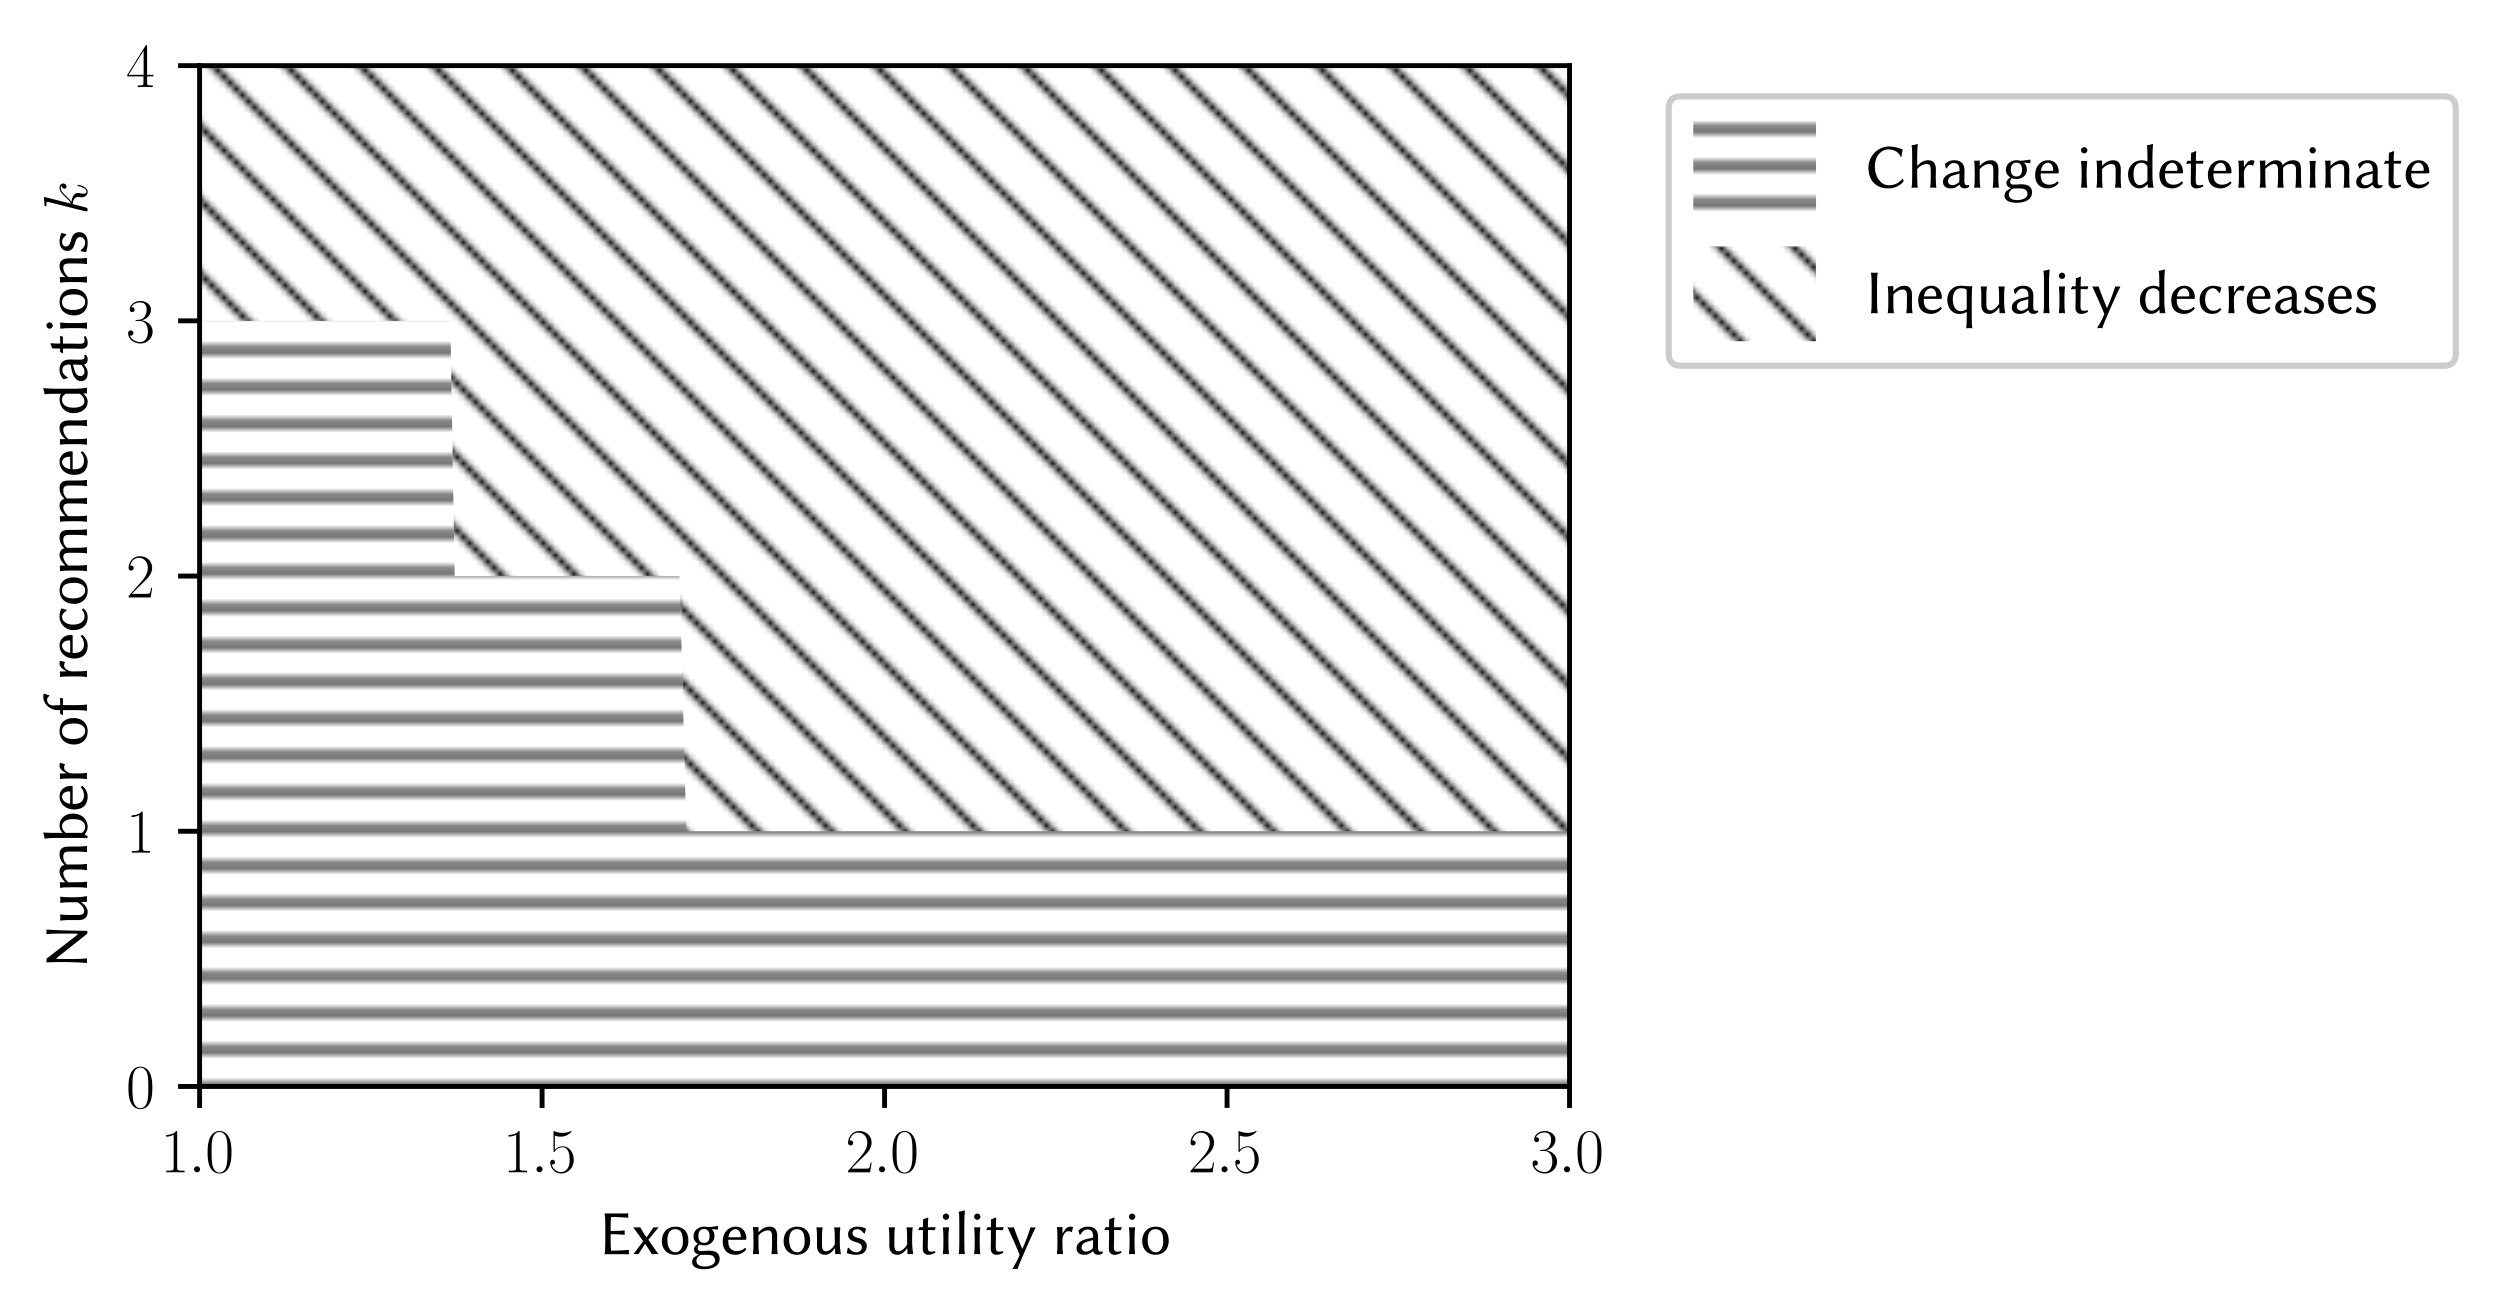 <?xml version="1.0" encoding="utf-8" standalone="no"?>
<!DOCTYPE svg PUBLIC "-//W3C//DTD SVG 1.1//EN"
  "http://www.w3.org/Graphics/SVG/1.1/DTD/svg11.dtd">
<svg xmlns:xlink="http://www.w3.org/1999/xlink" width="407.313pt" height="213.888pt" viewBox="0 0 407.313 213.888" xmlns="http://www.w3.org/2000/svg" version="1.1">
 <defs>
  <style type="text/css">*{stroke-linejoin: round; stroke-linecap: butt}</style>
 </defs>
 <g id="figure_1">
  <g id="patch_1">
   <path d="M 0 213.888 
L 407.313 213.888 
L 407.313 0 
L 0 0 
z
" style="fill: #ffffff"/>
  </g>
  <g id="axes_1">
   <g id="patch_2">
    <path d="M 32.519 177.013 
L 255.719 177.013 
L 255.719 10.693 
L 32.519 10.693 
z
" style="fill: #ffffff"/>
   </g>
   <g id="QuadContourSet_1">
    <path d="M 32.894 177.013 
L 33.272 177.013 
L 33.652 177.013 
L 34.035 177.013 
L 34.42 177.013 
L 34.808 177.013 
L 35.199 177.013 
L 35.592 177.013 
L 35.988 177.013 
L 36.387 177.013 
L 36.789 177.013 
L 37.193 177.013 
L 37.6 177.013 
L 38.011 177.013 
L 38.424 177.013 
L 38.84 177.013 
L 39.258 177.013 
L 39.68 177.013 
L 40.105 177.013 
L 40.533 177.013 
L 40.964 177.013 
L 41.398 177.013 
L 41.836 177.013 
L 42.276 177.013 
L 42.72 177.013 
L 43.167 177.013 
L 43.617 177.013 
L 44.071 177.013 
L 44.528 177.013 
L 44.988 177.013 
L 45.452 177.013 
L 45.919 177.013 
L 46.39 177.013 
L 46.864 177.013 
L 47.342 177.013 
L 47.824 177.013 
L 48.309 177.013 
L 48.798 177.013 
L 49.291 177.013 
L 49.788 177.013 
L 50.288 177.013 
L 50.793 177.013 
L 51.301 177.013 
L 51.813 177.013 
L 52.329 177.013 
L 52.85 177.013 
L 53.374 177.013 
L 53.903 177.013 
L 54.436 177.013 
L 54.974 177.013 
L 55.515 177.013 
L 56.061 177.013 
L 56.612 177.013 
L 57.167 177.013 
L 57.726 177.013 
L 58.29 177.013 
L 58.859 177.013 
L 59.433 177.013 
L 60.011 177.013 
L 60.594 177.013 
L 61.182 177.013 
L 61.775 177.013 
L 62.374 177.013 
L 62.977 177.013 
L 63.585 177.013 
L 64.199 177.013 
L 64.818 177.013 
L 65.442 177.013 
L 66.072 177.013 
L 66.707 177.013 
L 67.348 177.013 
L 67.994 177.013 
L 68.647 177.013 
L 69.305 177.013 
L 69.968 177.013 
L 70.638 177.013 
L 71.314 177.013 
L 71.996 177.013 
L 72.685 177.013 
L 73.379 177.013 
L 74.08 177.013 
L 74.788 177.013 
L 75.502 177.013 
L 76.222 177.013 
L 76.95 177.013 
L 77.684 177.013 
L 78.425 177.013 
L 79.173 177.013 
L 79.929 177.013 
L 80.691 177.013 
L 81.461 177.013 
L 82.239 177.013 
L 83.024 177.013 
L 83.817 177.013 
L 84.617 177.013 
L 85.425 177.013 
L 86.242 177.013 
L 87.066 177.013 
L 87.899 177.013 
L 88.74 177.013 
L 89.59 177.013 
L 90.449 177.013 
L 91.316 177.013 
L 92.192 177.013 
L 93.077 177.013 
L 93.971 177.013 
L 94.875 177.013 
L 95.788 177.013 
L 96.711 177.013 
L 97.643 177.013 
L 98.586 177.013 
L 99.539 177.013 
L 100.502 177.013 
L 101.475 177.013 
L 102.459 177.013 
L 103.454 177.013 
L 104.459 177.013 
L 105.476 177.013 
L 106.504 177.013 
L 107.544 177.013 
L 108.595 177.013 
L 109.659 177.013 
L 110.734 177.013 
L 111.822 177.013 
L 112.922 177.013 
L 114.035 177.013 
L 115.161 177.013 
L 116.301 177.013 
L 117.453 177.013 
L 118.62 177.013 
L 119.8 177.013 
L 120.994 177.013 
L 122.203 177.013 
L 123.427 177.013 
L 124.666 177.013 
L 125.919 177.013 
L 127.189 177.013 
L 128.474 177.013 
L 129.775 177.013 
L 131.093 177.013 
L 132.427 177.013 
L 133.779 177.013 
L 135.148 177.013 
L 136.534 177.013 
L 137.939 177.013 
L 139.362 177.013 
L 140.804 177.013 
L 142.265 177.013 
L 143.746 177.013 
L 145.246 177.013 
L 146.767 177.013 
L 148.309 177.013 
L 149.871 177.013 
L 151.456 177.013 
L 153.062 177.013 
L 154.691 177.013 
L 156.344 177.013 
L 158.019 177.013 
L 159.719 177.013 
L 161.443 177.013 
L 163.192 177.013 
L 164.967 177.013 
L 166.768 177.013 
L 168.596 177.013 
L 170.451 177.013 
L 172.335 177.013 
L 174.247 177.013 
L 176.188 177.013 
L 178.159 177.013 
L 180.161 177.013 
L 182.194 177.013 
L 184.26 177.013 
L 186.358 177.013 
L 188.49 177.013 
L 190.656 177.013 
L 192.858 177.013 
L 195.097 177.013 
L 197.372 177.013 
L 199.685 177.013 
L 202.038 177.013 
L 204.43 177.013 
L 206.864 177.013 
L 209.34 177.013 
L 211.859 177.013 
L 214.422 177.013 
L 217.031 177.013 
L 219.687 177.013 
L 222.39 177.013 
L 225.143 177.013 
L 227.947 177.013 
L 230.803 177.013 
L 233.713 177.013 
L 236.678 177.013 
L 239.7 177.013 
L 242.78 177.013 
L 245.92 177.013 
L 249.122 177.013 
L 252.387 177.013 
L 255.719 177.013 
L 255.719 135.433 
L 255.719 135.433 
L 252.387 135.433 
L 249.122 135.433 
L 245.92 135.433 
L 242.78 135.433 
L 239.7 135.433 
L 236.678 135.433 
L 233.713 135.433 
L 230.803 135.433 
L 227.947 135.433 
L 225.143 135.433 
L 222.39 135.433 
L 219.687 135.433 
L 217.031 135.433 
L 214.422 135.433 
L 211.859 135.433 
L 209.34 135.433 
L 206.864 135.433 
L 204.43 135.433 
L 202.038 135.433 
L 199.685 135.433 
L 197.372 135.433 
L 195.097 135.433 
L 192.858 135.433 
L 190.656 135.433 
L 188.49 135.433 
L 186.358 135.433 
L 184.26 135.433 
L 182.194 135.433 
L 180.161 135.433 
L 178.159 135.433 
L 176.188 135.433 
L 174.247 135.433 
L 172.335 135.433 
L 170.451 135.433 
L 168.596 135.433 
L 166.768 135.433 
L 164.967 135.433 
L 163.192 135.433 
L 161.443 135.433 
L 159.719 135.433 
L 158.019 135.433 
L 156.344 135.433 
L 154.691 135.433 
L 153.062 135.433 
L 151.456 135.433 
L 149.871 135.433 
L 148.309 135.433 
L 146.767 135.433 
L 145.246 135.433 
L 143.746 135.433 
L 142.265 135.433 
L 140.804 135.433 
L 139.362 135.433 
L 137.939 135.433 
L 136.534 135.433 
L 135.148 135.433 
L 133.779 135.433 
L 132.427 135.433 
L 131.093 135.433 
L 129.775 135.433 
L 128.474 135.433 
L 127.189 135.433 
L 125.919 135.433 
L 124.666 135.433 
L 123.427 135.433 
L 122.203 135.433 
L 120.994 135.433 
L 119.8 135.433 
L 118.62 135.433 
L 117.453 135.433 
L 116.301 135.433 
L 115.161 135.433 
L 114.035 135.433 
L 112.922 135.433 
L 111.822 135.433 
L 110.734 93.853 
L 110.734 93.853 
L 109.659 93.853 
L 108.595 93.853 
L 107.544 93.853 
L 106.504 93.853 
L 105.476 93.853 
L 104.459 93.853 
L 103.454 93.853 
L 102.459 93.853 
L 101.475 93.853 
L 100.502 93.853 
L 99.539 93.853 
L 98.586 93.853 
L 97.643 93.853 
L 96.711 93.853 
L 95.788 93.853 
L 94.875 93.853 
L 93.971 93.853 
L 93.077 93.853 
L 92.192 93.853 
L 91.316 93.853 
L 90.449 93.853 
L 89.59 93.853 
L 88.74 93.853 
L 87.899 93.853 
L 87.066 93.853 
L 86.242 93.853 
L 85.425 93.853 
L 84.617 93.853 
L 83.817 93.853 
L 83.024 93.853 
L 82.239 93.853 
L 81.461 93.853 
L 80.691 93.853 
L 79.929 93.853 
L 79.173 93.853 
L 78.425 93.853 
L 77.684 93.853 
L 76.95 93.853 
L 76.222 93.853 
L 75.502 93.853 
L 74.788 93.853 
L 74.08 93.853 
L 73.379 52.273 
L 73.379 52.273 
L 72.685 52.273 
L 71.996 52.273 
L 71.314 52.273 
L 70.638 52.273 
L 69.968 52.273 
L 69.305 52.273 
L 68.647 52.273 
L 67.994 52.273 
L 67.348 52.273 
L 66.707 52.273 
L 66.072 52.273 
L 65.442 52.273 
L 64.818 52.273 
L 64.199 52.273 
L 63.585 52.273 
L 62.977 52.273 
L 62.374 52.273 
L 61.775 52.273 
L 61.182 52.273 
L 60.594 52.273 
L 60.011 52.273 
L 59.433 52.273 
L 58.859 52.273 
L 58.29 52.273 
L 57.726 52.273 
L 57.167 52.273 
L 56.612 52.273 
L 56.061 52.273 
L 55.515 52.273 
L 54.974 52.273 
L 54.436 52.273 
L 53.903 52.273 
L 53.374 52.273 
L 52.85 52.273 
L 52.329 52.273 
L 51.813 52.273 
L 51.301 52.273 
L 50.793 52.273 
L 50.288 52.273 
L 49.788 52.273 
L 49.291 52.273 
L 48.798 52.273 
L 48.309 52.273 
L 47.824 52.273 
L 47.342 52.273 
L 46.864 52.273 
L 46.39 52.273 
L 45.919 52.273 
L 45.452 52.273 
L 44.988 52.273 
L 44.528 52.273 
L 44.071 52.273 
L 43.617 52.273 
L 43.167 52.273 
L 42.72 52.273 
L 42.276 52.273 
L 41.836 52.273 
L 41.398 52.273 
L 40.964 52.273 
L 40.533 52.273 
L 40.105 52.273 
L 39.68 52.273 
L 39.258 52.273 
L 38.84 52.273 
L 38.424 52.273 
L 38.011 52.273 
L 37.6 52.273 
L 37.193 52.273 
L 36.789 52.273 
L 36.387 52.273 
L 35.988 52.273 
L 35.592 52.273 
L 35.199 52.273 
L 34.808 52.273 
L 34.42 52.273 
L 34.035 52.273 
L 33.652 52.273 
L 33.272 52.273 
L 32.894 52.273 
L 32.519 10.693 
L 32.519 10.693 
L 32.519 52.273 
L 32.519 93.853 
L 32.519 135.433 
L 32.519 177.013 
z
" clip-path="url(#p4ae59cef31)" style="fill: url(#h0c939d80a3)"/>
   </g>
   <g id="QuadContourSet_2">
    <path d="M 111.822 135.433 
L 112.922 135.433 
L 114.035 135.433 
L 115.161 135.433 
L 116.301 135.433 
L 117.453 135.433 
L 118.62 135.433 
L 119.8 135.433 
L 120.994 135.433 
L 122.203 135.433 
L 123.427 135.433 
L 124.666 135.433 
L 125.919 135.433 
L 127.189 135.433 
L 128.474 135.433 
L 129.775 135.433 
L 131.093 135.433 
L 132.427 135.433 
L 133.779 135.433 
L 135.148 135.433 
L 136.534 135.433 
L 137.939 135.433 
L 139.362 135.433 
L 140.804 135.433 
L 142.265 135.433 
L 143.746 135.433 
L 145.246 135.433 
L 146.767 135.433 
L 148.309 135.433 
L 149.871 135.433 
L 151.456 135.433 
L 153.062 135.433 
L 154.691 135.433 
L 156.344 135.433 
L 158.019 135.433 
L 159.719 135.433 
L 161.443 135.433 
L 163.192 135.433 
L 164.967 135.433 
L 166.768 135.433 
L 168.596 135.433 
L 170.451 135.433 
L 172.335 135.433 
L 174.247 135.433 
L 176.188 135.433 
L 178.159 135.433 
L 180.161 135.433 
L 182.194 135.433 
L 184.26 135.433 
L 186.358 135.433 
L 188.49 135.433 
L 190.656 135.433 
L 192.858 135.433 
L 195.097 135.433 
L 197.372 135.433 
L 199.685 135.433 
L 202.038 135.433 
L 204.43 135.433 
L 206.864 135.433 
L 209.34 135.433 
L 211.859 135.433 
L 214.422 135.433 
L 217.031 135.433 
L 219.687 135.433 
L 222.39 135.433 
L 225.143 135.433 
L 227.947 135.433 
L 230.803 135.433 
L 233.713 135.433 
L 236.678 135.433 
L 239.7 135.433 
L 242.78 135.433 
L 245.92 135.433 
L 249.122 135.433 
L 252.387 135.433 
L 255.719 135.433 
L 255.719 93.853 
L 255.719 52.273 
L 255.719 10.693 
L 252.387 10.693 
L 249.122 10.693 
L 245.92 10.693 
L 242.78 10.693 
L 239.7 10.693 
L 236.678 10.693 
L 233.713 10.693 
L 230.803 10.693 
L 227.947 10.693 
L 225.143 10.693 
L 222.39 10.693 
L 219.687 10.693 
L 217.031 10.693 
L 214.422 10.693 
L 211.859 10.693 
L 209.34 10.693 
L 206.864 10.693 
L 204.43 10.693 
L 202.038 10.693 
L 199.685 10.693 
L 197.372 10.693 
L 195.097 10.693 
L 192.858 10.693 
L 190.656 10.693 
L 188.49 10.693 
L 186.358 10.693 
L 184.26 10.693 
L 182.194 10.693 
L 180.161 10.693 
L 178.159 10.693 
L 176.188 10.693 
L 174.247 10.693 
L 172.335 10.693 
L 170.451 10.693 
L 168.596 10.693 
L 166.768 10.693 
L 164.967 10.693 
L 163.192 10.693 
L 161.443 10.693 
L 159.719 10.693 
L 158.019 10.693 
L 156.344 10.693 
L 154.691 10.693 
L 153.062 10.693 
L 151.456 10.693 
L 149.871 10.693 
L 148.309 10.693 
L 146.767 10.693 
L 145.246 10.693 
L 143.746 10.693 
L 142.265 10.693 
L 140.804 10.693 
L 139.362 10.693 
L 137.939 10.693 
L 136.534 10.693 
L 135.148 10.693 
L 133.779 10.693 
L 132.427 10.693 
L 131.093 10.693 
L 129.775 10.693 
L 128.474 10.693 
L 127.189 10.693 
L 125.919 10.693 
L 124.666 10.693 
L 123.427 10.693 
L 122.203 10.693 
L 120.994 10.693 
L 119.8 10.693 
L 118.62 10.693 
L 117.453 10.693 
L 116.301 10.693 
L 115.161 10.693 
L 114.035 10.693 
L 112.922 10.693 
L 111.822 10.693 
L 110.734 10.693 
L 109.659 10.693 
L 108.595 10.693 
L 107.544 10.693 
L 106.504 10.693 
L 105.476 10.693 
L 104.459 10.693 
L 103.454 10.693 
L 102.459 10.693 
L 101.475 10.693 
L 100.502 10.693 
L 99.539 10.693 
L 98.586 10.693 
L 97.643 10.693 
L 96.711 10.693 
L 95.788 10.693 
L 94.875 10.693 
L 93.971 10.693 
L 93.077 10.693 
L 92.192 10.693 
L 91.316 10.693 
L 90.449 10.693 
L 89.59 10.693 
L 88.74 10.693 
L 87.899 10.693 
L 87.066 10.693 
L 86.242 10.693 
L 85.425 10.693 
L 84.617 10.693 
L 83.817 10.693 
L 83.024 10.693 
L 82.239 10.693 
L 81.461 10.693 
L 80.691 10.693 
L 79.929 10.693 
L 79.173 10.693 
L 78.425 10.693 
L 77.684 10.693 
L 76.95 10.693 
L 76.222 10.693 
L 75.502 10.693 
L 74.788 10.693 
L 74.08 10.693 
L 73.379 10.693 
L 72.685 10.693 
L 71.996 10.693 
L 71.314 10.693 
L 70.638 10.693 
L 69.968 10.693 
L 69.305 10.693 
L 68.647 10.693 
L 67.994 10.693 
L 67.348 10.693 
L 66.707 10.693 
L 66.072 10.693 
L 65.442 10.693 
L 64.818 10.693 
L 64.199 10.693 
L 63.585 10.693 
L 62.977 10.693 
L 62.374 10.693 
L 61.775 10.693 
L 61.182 10.693 
L 60.594 10.693 
L 60.011 10.693 
L 59.433 10.693 
L 58.859 10.693 
L 58.29 10.693 
L 57.726 10.693 
L 57.167 10.693 
L 56.612 10.693 
L 56.061 10.693 
L 55.515 10.693 
L 54.974 10.693 
L 54.436 10.693 
L 53.903 10.693 
L 53.374 10.693 
L 52.85 10.693 
L 52.329 10.693 
L 51.813 10.693 
L 51.301 10.693 
L 50.793 10.693 
L 50.288 10.693 
L 49.788 10.693 
L 49.291 10.693 
L 48.798 10.693 
L 48.309 10.693 
L 47.824 10.693 
L 47.342 10.693 
L 46.864 10.693 
L 46.39 10.693 
L 45.919 10.693 
L 45.452 10.693 
L 44.988 10.693 
L 44.528 10.693 
L 44.071 10.693 
L 43.617 10.693 
L 43.167 10.693 
L 42.72 10.693 
L 42.276 10.693 
L 41.836 10.693 
L 41.398 10.693 
L 40.964 10.693 
L 40.533 10.693 
L 40.105 10.693 
L 39.68 10.693 
L 39.258 10.693 
L 38.84 10.693 
L 38.424 10.693 
L 38.011 10.693 
L 37.6 10.693 
L 37.193 10.693 
L 36.789 10.693 
L 36.387 10.693 
L 35.988 10.693 
L 35.592 10.693 
L 35.199 10.693 
L 34.808 10.693 
L 34.42 10.693 
L 34.035 10.693 
L 33.652 10.693 
L 33.272 10.693 
L 32.894 10.693 
L 32.519 10.693 
L 32.894 52.273 
L 33.272 52.273 
L 33.652 52.273 
L 34.035 52.273 
L 34.42 52.273 
L 34.808 52.273 
L 35.199 52.273 
L 35.592 52.273 
L 35.988 52.273 
L 36.387 52.273 
L 36.789 52.273 
L 37.193 52.273 
L 37.6 52.273 
L 38.011 52.273 
L 38.424 52.273 
L 38.84 52.273 
L 39.258 52.273 
L 39.68 52.273 
L 40.105 52.273 
L 40.533 52.273 
L 40.964 52.273 
L 41.398 52.273 
L 41.836 52.273 
L 42.276 52.273 
L 42.72 52.273 
L 43.167 52.273 
L 43.617 52.273 
L 44.071 52.273 
L 44.528 52.273 
L 44.988 52.273 
L 45.452 52.273 
L 45.919 52.273 
L 46.39 52.273 
L 46.864 52.273 
L 47.342 52.273 
L 47.824 52.273 
L 48.309 52.273 
L 48.798 52.273 
L 49.291 52.273 
L 49.788 52.273 
L 50.288 52.273 
L 50.793 52.273 
L 51.301 52.273 
L 51.813 52.273 
L 52.329 52.273 
L 52.85 52.273 
L 53.374 52.273 
L 53.903 52.273 
L 54.436 52.273 
L 54.974 52.273 
L 55.515 52.273 
L 56.061 52.273 
L 56.612 52.273 
L 57.167 52.273 
L 57.726 52.273 
L 58.29 52.273 
L 58.859 52.273 
L 59.433 52.273 
L 60.011 52.273 
L 60.594 52.273 
L 61.182 52.273 
L 61.775 52.273 
L 62.374 52.273 
L 62.977 52.273 
L 63.585 52.273 
L 64.199 52.273 
L 64.818 52.273 
L 65.442 52.273 
L 66.072 52.273 
L 66.707 52.273 
L 67.348 52.273 
L 67.994 52.273 
L 68.647 52.273 
L 69.305 52.273 
L 69.968 52.273 
L 70.638 52.273 
L 71.314 52.273 
L 71.996 52.273 
L 72.685 52.273 
L 73.379 52.273 
L 73.379 52.273 
L 74.08 93.853 
L 74.788 93.853 
L 75.502 93.853 
L 76.222 93.853 
L 76.95 93.853 
L 77.684 93.853 
L 78.425 93.853 
L 79.173 93.853 
L 79.929 93.853 
L 80.691 93.853 
L 81.461 93.853 
L 82.239 93.853 
L 83.024 93.853 
L 83.817 93.853 
L 84.617 93.853 
L 85.425 93.853 
L 86.242 93.853 
L 87.066 93.853 
L 87.899 93.853 
L 88.74 93.853 
L 89.59 93.853 
L 90.449 93.853 
L 91.316 93.853 
L 92.192 93.853 
L 93.077 93.853 
L 93.971 93.853 
L 94.875 93.853 
L 95.788 93.853 
L 96.711 93.853 
L 97.643 93.853 
L 98.586 93.853 
L 99.539 93.853 
L 100.502 93.853 
L 101.475 93.853 
L 102.459 93.853 
L 103.454 93.853 
L 104.459 93.853 
L 105.476 93.853 
L 106.504 93.853 
L 107.544 93.853 
L 108.595 93.853 
L 109.659 93.853 
L 110.734 93.853 
L 110.734 93.853 
z
" clip-path="url(#p4ae59cef31)" style="fill: url(#h3809805fca)"/>
   </g>
   <g id="matplotlib.axis_1">
    <g id="xtick_1">
     <g id="line2d_1">
      <defs>
       <path id="mfd04835625" d="M 0 0 
L 0 3.5 
" style="stroke: #000000; stroke-width: 0.8"/>
      </defs>
      <g>
       <use xlink:href="#mfd04835625" x="32.519" y="177.013" style="stroke: #000000; stroke-width: 0.8"/>
      </g>
     </g>
     <g id="text_1">
      <!-- $\mathdefault{1.0}$ -->
      <g transform="translate(26.154 190.999) scale(0.1 -0.1)">
       <defs>
        <path id="CMR17-31" d="M 1702 4083 
C 1702 4217 1696 4224 1606 4224 
C 1357 3927 979 3833 621 3820 
C 602 3820 570 3820 563 3808 
C 557 3795 557 3782 557 3648 
C 755 3648 1088 3686 1344 3839 
L 1344 467 
C 1344 243 1331 166 781 166 
L 589 166 
L 589 0 
C 896 6 1216 12 1523 12 
C 1830 12 2150 6 2458 0 
L 2458 166 
L 2266 166 
C 1715 166 1702 236 1702 467 
L 1702 4083 
z
" transform="scale(0.016)"/>
        <path id="CMMI12-3a" d="M 1178 307 
C 1178 492 1024 620 870 620 
C 685 620 557 467 557 313 
C 557 128 710 0 864 0 
C 1050 0 1178 153 1178 307 
z
" transform="scale(0.016)"/>
        <path id="CMR17-30" d="M 2688 2038 
C 2688 2430 2682 3099 2413 3613 
C 2176 4063 1798 4224 1466 4224 
C 1158 4224 768 4082 525 3620 
C 269 3137 243 2539 243 2038 
C 243 1671 250 1112 448 623 
C 723 -39 1216 -128 1466 -128 
C 1760 -128 2208 -7 2470 604 
C 2662 1048 2688 1568 2688 2038 
z
M 1466 -26 
C 1056 -26 813 328 723 816 
C 653 1196 653 1749 653 2109 
C 653 2604 653 3015 736 3407 
C 858 3954 1216 4121 1466 4121 
C 1728 4121 2067 3947 2189 3420 
C 2272 3054 2278 2623 2278 2109 
C 2278 1691 2278 1176 2202 797 
C 2067 96 1690 -26 1466 -26 
z
" transform="scale(0.016)"/>
       </defs>
       <use xlink:href="#CMR17-31" transform="scale(0.996)"/>
       <use xlink:href="#CMMI12-3a" transform="translate(45.69 0) scale(0.996)"/>
       <use xlink:href="#CMR17-30" transform="translate(72.788 0) scale(0.996)"/>
      </g>
     </g>
    </g>
    <g id="xtick_2">
     <g id="line2d_2">
      <g>
       <use xlink:href="#mfd04835625" x="88.319" y="177.013" style="stroke: #000000; stroke-width: 0.8"/>
      </g>
     </g>
     <g id="text_2">
      <!-- $\mathdefault{1.5}$ -->
      <g transform="translate(81.954 190.999) scale(0.1 -0.1)">
       <defs>
        <path id="CMR17-35" d="M 730 3750 
C 794 3724 1056 3641 1325 3641 
C 1920 3641 2246 3961 2432 4140 
C 2432 4191 2432 4224 2394 4224 
C 2387 4224 2374 4224 2323 4198 
C 2099 4102 1837 4032 1517 4032 
C 1325 4032 1037 4055 723 4191 
C 653 4224 640 4224 634 4224 
C 602 4224 595 4217 595 4090 
L 595 2231 
C 595 2113 595 2080 659 2080 
C 691 2080 704 2093 736 2139 
C 941 2435 1222 2560 1542 2560 
C 1766 2560 2246 2415 2246 1293 
C 2246 1087 2246 716 2054 422 
C 1894 159 1645 25 1370 25 
C 947 25 518 319 403 812 
C 429 806 480 793 506 793 
C 589 793 749 838 749 1036 
C 749 1209 627 1280 506 1280 
C 358 1280 262 1190 262 1011 
C 262 454 704 -128 1382 -128 
C 2042 -128 2669 441 2669 1267 
C 2669 2054 2170 2662 1549 2662 
C 1222 2662 947 2540 730 2304 
L 730 3750 
z
" transform="scale(0.016)"/>
       </defs>
       <use xlink:href="#CMR17-31" transform="scale(0.996)"/>
       <use xlink:href="#CMMI12-3a" transform="translate(45.69 0) scale(0.996)"/>
       <use xlink:href="#CMR17-35" transform="translate(72.788 0) scale(0.996)"/>
      </g>
     </g>
    </g>
    <g id="xtick_3">
     <g id="line2d_3">
      <g>
       <use xlink:href="#mfd04835625" x="144.119" y="177.013" style="stroke: #000000; stroke-width: 0.8"/>
      </g>
     </g>
     <g id="text_3">
      <!-- $\mathdefault{2.0}$ -->
      <g transform="translate(137.754 190.999) scale(0.1 -0.1)">
       <defs>
        <path id="CMR17-32" d="M 2669 990 
L 2554 990 
C 2490 537 2438 460 2413 422 
C 2381 371 1920 371 1830 371 
L 602 371 
C 832 620 1280 1073 1824 1596 
C 2214 1966 2669 2400 2669 3033 
C 2669 3788 2067 4224 1395 4224 
C 691 4224 262 3603 262 3027 
C 262 2777 448 2745 525 2745 
C 589 2745 781 2783 781 3007 
C 781 3206 614 3264 525 3264 
C 486 3264 448 3257 422 3244 
C 544 3788 915 4057 1306 4057 
C 1862 4057 2227 3616 2227 3033 
C 2227 2477 1901 1998 1536 1583 
L 262 147 
L 262 0 
L 2515 0 
L 2669 990 
z
" transform="scale(0.016)"/>
       </defs>
       <use xlink:href="#CMR17-32" transform="scale(0.996)"/>
       <use xlink:href="#CMMI12-3a" transform="translate(45.69 0) scale(0.996)"/>
       <use xlink:href="#CMR17-30" transform="translate(72.788 0) scale(0.996)"/>
      </g>
     </g>
    </g>
    <g id="xtick_4">
     <g id="line2d_4">
      <g>
       <use xlink:href="#mfd04835625" x="199.919" y="177.013" style="stroke: #000000; stroke-width: 0.8"/>
      </g>
     </g>
     <g id="text_4">
      <!-- $\mathdefault{2.5}$ -->
      <g transform="translate(193.554 190.999) scale(0.1 -0.1)">
       <use xlink:href="#CMR17-32" transform="scale(0.996)"/>
       <use xlink:href="#CMMI12-3a" transform="translate(45.69 0) scale(0.996)"/>
       <use xlink:href="#CMR17-35" transform="translate(72.788 0) scale(0.996)"/>
      </g>
     </g>
    </g>
    <g id="xtick_5">
     <g id="line2d_5">
      <g>
       <use xlink:href="#mfd04835625" x="255.719" y="177.013" style="stroke: #000000; stroke-width: 0.8"/>
      </g>
     </g>
     <g id="text_5">
      <!-- $\mathdefault{3.0}$ -->
      <g transform="translate(249.354 190.999) scale(0.1 -0.1)">
       <defs>
        <path id="CMR17-33" d="M 1414 2176 
C 1984 2176 2234 1673 2234 1094 
C 2234 322 1824 25 1453 25 
C 1114 25 563 193 390 691 
C 422 678 454 678 486 678 
C 640 678 755 780 755 947 
C 755 1132 614 1216 486 1216 
C 378 1216 211 1164 211 927 
C 211 335 787 -128 1466 -128 
C 2176 -128 2720 432 2720 1087 
C 2720 1718 2208 2176 1600 2246 
C 2086 2347 2554 2776 2554 3353 
C 2554 3856 2048 4224 1472 4224 
C 890 4224 378 3862 378 3347 
C 378 3123 544 3084 627 3084 
C 762 3084 877 3167 877 3334 
C 877 3500 762 3584 627 3584 
C 602 3584 570 3584 544 3571 
C 730 3999 1235 4076 1459 4076 
C 1683 4076 2106 3966 2106 3347 
C 2106 3167 2080 2851 1862 2574 
C 1670 2329 1453 2316 1242 2297 
C 1210 2297 1062 2284 1037 2284 
C 992 2278 966 2272 966 2227 
C 966 2182 973 2176 1101 2176 
L 1414 2176 
z
" transform="scale(0.016)"/>
       </defs>
       <use xlink:href="#CMR17-33" transform="scale(0.996)"/>
       <use xlink:href="#CMMI12-3a" transform="translate(45.69 0) scale(0.996)"/>
       <use xlink:href="#CMR17-30" transform="translate(72.788 0) scale(0.996)"/>
      </g>
     </g>
    </g>
    <g id="text_6">
     <!-- Exogenous utility ratio -->
     <g transform="translate(97.554 204.337) scale(0.1 -0.1)">
      <defs>
       <path id="LinBiolinumT-45" d="M 1216 1290 
L 1216 2047 
C 1523 2047 2202 2028 2643 1983 
L 2662 2002 
C 2650 2060 2643 2150 2643 2207 
C 2643 2265 2650 2355 2662 2413 
L 2643 2432 
C 2266 2400 1971 2368 1216 2368 
L 1216 2871 
C 1216 2981 1222 3646 1267 3801 
C 2125 3801 3008 3724 3008 3724 
L 3021 3750 
C 3014 3801 3008 3859 3008 3916 
C 3008 3967 3014 4070 3021 4160 
L 3008 4179 
C 2906 4166 2758 4160 2624 4160 
L 941 4160 
C 723 4160 614 4179 614 4179 
L 602 4160 
C 653 3795 666 3356 666 2871 
L 666 1290 
C 666 805 653 345 602 0 
L 608 -20 
C 608 -20 717 0 941 0 
L 2688 0 
C 2822 0 2970 -7 3072 -20 
L 3085 0 
C 3078 89 3072 134 3072 198 
C 3072 262 3078 358 3085 410 
L 3072 436 
C 3072 436 2125 358 1267 358 
C 1222 513 1216 1180 1216 1290 
z
" transform="scale(0.016)"/>
       <path id="LinBiolinumT-78" d="M 1181 1327 
L 179 0 
C 242 11 346 18 410 18 
C 474 18 626 11 691 0 
C 936 361 1126 708 1382 1062 
C 1638 708 1828 361 2061 0 
C 2154 13 2285 18 2387 18 
C 2483 18 2653 11 2752 0 
C 2365 493 2053 981 1708 1475 
L 2758 2752 
C 2676 2737 2534 2732 2470 2732 
C 2400 2732 2300 2737 2234 2752 
C 1988 2398 1787 2063 1517 1718 
C 1261 2063 1085 2398 870 2752 
C 759 2737 634 2732 525 2732 
C 422 2732 256 2737 154 2752 
L 1181 1327 
z
" transform="scale(0.016)"/>
       <path id="LinBiolinumT-6f" d="M 243 1314 
C 243 544 749 -64 1600 -64 
C 2445 -64 2957 532 2957 1372 
C 2957 2245 2490 2816 1626 2816 
C 787 2816 243 2226 243 1314 
z
M 1581 2559 
C 2259 2559 2394 2033 2394 1257 
C 2394 647 2086 192 1658 192 
C 979 192 806 929 806 1424 
C 806 1982 979 2559 1581 2559 
z
" transform="scale(0.016)"/>
       <path id="LinBiolinumT-67" d="M 646 -666 
C 646 -448 838 -203 1062 -77 
C 1252 -84 1544 -64 1632 -64 
C 1939 -64 2135 -71 2310 -176 
C 2496 -288 2560 -479 2560 -650 
C 2560 -1051 2035 -1261 1485 -1261 
C 1069 -1261 646 -1117 646 -669 
L 646 -666 
z
M 2496 1840 
C 2496 2275 2323 2478 2173 2575 
C 2365 2560 2578 2536 2842 2509 
L 2861 2528 
C 2848 2585 2842 2636 2842 2694 
C 2842 2751 2848 2803 2861 2860 
L 2842 2880 
C 2536 2854 2309 2786 1832 2760 
C 1718 2796 1577 2816 1440 2816 
C 934 2816 352 2478 352 1852 
C 352 1379 627 1164 806 1062 
C 621 934 397 745 397 522 
C 397 256 550 25 895 -34 
C 717 -109 517 -235 352 -367 
C 271 -492 205 -677 205 -801 
C 205 -1318 755 -1536 1434 -1536 
C 2432 -1536 3027 -1115 3027 -498 
C 3027 -209 2938 -7 2758 147 
C 2518 352 2080 358 1856 358 
C 1747 358 1491 345 1344 326 
C 1254 326 1190 320 1158 320 
C 979 320 787 345 787 624 
C 787 753 819 863 960 985 
C 1043 940 1240 895 1434 895 
C 2099 895 2496 1342 2496 1840 
z
M 1997 1833 
C 1997 1450 1837 1152 1453 1152 
C 992 1152 851 1448 851 1884 
C 851 2301 1043 2572 1414 2572 
C 1830 2572 1997 2282 1997 1833 
z
" transform="scale(0.016)"/>
       <path id="LinBiolinumT-65" d="M 800 1728 
C 909 2414 1329 2559 1530 2559 
C 1783 2559 2067 2315 2067 1820 
C 2067 1761 2042 1728 1978 1728 
L 800 1728 
z
M 2509 659 
C 2285 420 1984 313 1632 313 
C 1413 313 1111 395 934 672 
C 822 848 781 1105 781 1472 
L 2522 1472 
C 2592 1472 2637 1510 2637 1580 
C 2637 2130 2374 2816 1530 2816 
C 870 2816 218 2276 218 1320 
C 218 963 292 610 506 357 
C 726 93 1092 -64 1523 -64 
C 1984 -64 2394 172 2637 502 
L 2509 659 
z
" transform="scale(0.016)"/>
       <path id="LinBiolinumT-6e" d="M 2944 1165 
C 2944 1368 2957 1604 2957 1808 
C 2957 2470 2739 2816 2163 2816 
C 1920 2816 1466 2719 1056 2240 
L 1043 2260 
L 1043 2726 
C 1042 2776 1036 2790 1005 2790 
C 861 2762 632 2757 486 2771 
L 474 2751 
C 518 2475 531 1992 531 1515 
L 531 1165 
C 531 687 525 362 474 19 
L 486 0 
C 563 12 710 19 787 19 
C 864 19 1011 12 1088 0 
L 1101 19 
C 1050 381 1043 681 1043 1165 
L 1043 1909 
C 1370 2291 1741 2431 1971 2431 
C 2298 2431 2432 2304 2432 1788 
L 2432 1165 
C 2432 687 2420 361 2374 19 
L 2387 0 
C 2464 12 2611 19 2688 19 
C 2765 19 2912 12 2989 0 
L 3002 19 
C 2952 381 2944 681 2944 1165 
z
" transform="scale(0.016)"/>
       <path id="LinBiolinumT-75" d="M 2336 600 
L 2362 582 
L 2394 18 
C 2394 6 2401 0 2419 0 
C 2504 11 2579 18 2673 18 
C 2752 18 2874 12 2957 0 
L 2970 18 
C 2918 291 2861 759 2861 1233 
L 2861 1594 
C 2861 2068 2867 2397 2918 2732 
L 2906 2752 
C 2829 2739 2682 2732 2605 2732 
C 2528 2732 2381 2739 2304 2752 
L 2291 2732 
C 2341 2371 2349 2074 2349 1594 
L 2349 974 
C 2154 635 1786 294 1472 294 
C 1252 294 1043 364 1043 956 
L 1043 1586 
C 1043 2064 1050 2395 1101 2733 
L 1088 2752 
C 1011 2739 864 2733 787 2733 
C 710 2733 563 2739 486 2752 
L 474 2733 
C 525 2370 531 2070 531 1586 
L 531 822 
C 531 383 736 -64 1370 -64 
C 1766 -64 2125 262 2336 587 
L 2336 600 
z
" transform="scale(0.016)"/>
       <path id="LinBiolinumT-73" d="M 320 647 
L 211 108 
C 576 -20 934 -64 1178 -64 
C 2061 -64 2266 461 2266 814 
C 2266 1340 1850 1546 1395 1655 
C 1153 1712 800 1834 800 2155 
C 800 2418 1011 2559 1286 2559 
C 1619 2559 1824 2296 1971 2123 
L 2061 2129 
L 2189 2604 
L 2176 2623 
C 1990 2719 1638 2816 1312 2816 
C 838 2816 346 2566 346 2033 
C 346 1520 728 1350 1114 1244 
C 1485 1141 1760 1039 1760 724 
C 1760 384 1510 192 1171 192 
C 864 192 595 403 416 654 
L 320 647 
z
" transform="scale(0.016)"/>
       <path id="LinBiolinumT-74" d="M 608 2752 
C 477 2752 342 2754 262 2764 
C 219 2659 184 2598 122 2502 
L 154 2457 
C 264 2465 462 2469 608 2470 
L 608 1586 
C 608 1199 589 735 589 541 
C 589 125 858 -64 1152 -64 
C 1421 -64 1626 -3 1894 162 
L 1816 320 
C 1619 252 1472 245 1312 271 
C 1160 295 1101 450 1101 799 
C 1101 993 1120 1270 1120 1657 
L 1120 2470 
L 1363 2470 
C 1517 2470 1740 2465 1824 2457 
C 1843 2559 1862 2625 1901 2719 
L 1869 2764 
C 1754 2759 1568 2752 1421 2752 
L 1120 2752 
C 1120 3230 1124 3315 1152 3686 
C 1152 3732 1134 3750 1094 3750 
C 934 3686 855 3618 646 3590 
L 634 3571 
C 621 3348 608 3123 608 2752 
L 608 2752 
z
" transform="scale(0.016)"/>
       <path id="LinBiolinumT-69" d="M 512 3833 
C 512 3660 666 3507 838 3507 
C 1011 3507 1165 3660 1165 3833 
C 1165 4006 1011 4160 838 4160 
C 666 4160 512 4006 512 3833 
z
M 576 1502 
L 576 1155 
C 576 681 564 359 518 18 
L 531 0 
C 608 12 755 18 832 18 
C 909 18 1056 12 1133 0 
L 1146 18 
C 1100 377 1088 675 1088 1155 
L 1088 1603 
C 1088 2076 1105 2303 1146 2688 
C 1146 2745 1138 2752 1088 2752 
C 942 2737 667 2734 531 2745 
L 518 2726 
C 558 2456 576 1975 576 1502 
z
" transform="scale(0.016)"/>
       <path id="LinBiolinumT-6c" d="M 576 1297 
C 576 821 567 361 518 19 
L 531 0 
C 608 12 755 19 832 19 
C 909 19 1056 12 1133 0 
L 1146 19 
C 1096 383 1088 816 1088 1297 
L 1088 3214 
C 1088 3693 1115 4012 1146 4415 
C 1146 4460 1128 4480 1088 4480 
C 928 4415 791 4371 531 4352 
L 518 4332 
C 568 4059 576 3585 576 3099 
L 576 1297 
z
" transform="scale(0.016)"/>
       <path id="LinBiolinumT-79" d="M 179 2752 
C 434 2182 1194 529 1421 -82 
C 1216 -560 955 -1053 666 -1536 
C 730 -1517 826 -1504 890 -1504 
C 954 -1504 1139 -1517 1203 -1536 
C 1446 -735 2848 2322 3059 2752 
C 2995 2732 2848 2732 2784 2732 
C 2720 2732 2598 2732 2534 2752 
C 2304 2027 2004 1208 1695 544 
L 1682 544 
C 1367 1307 1065 2019 826 2751 
C 742 2732 602 2732 512 2732 
C 429 2732 269 2732 179 2751 
L 179 2752 
z
" transform="scale(0.016)"/>
       <path id="LinBiolinumT-72" d="M 1069 2145 
L 1069 2726 
C 1069 2776 1061 2790 1030 2790 
C 887 2762 658 2757 512 2771 
L 499 2751 
C 544 2475 557 1992 557 1514 
L 557 1164 
C 557 687 549 361 499 19 
L 512 0 
C 589 12 736 19 813 19 
C 890 19 1037 12 1114 0 
L 1126 19 
C 1079 381 1069 681 1069 1164 
L 1069 1495 
C 1069 1763 1149 1915 1286 2125 
C 1380 2267 1523 2348 1645 2348 
C 1773 2348 1894 2336 1978 2259 
L 2029 2272 
L 2157 2745 
L 2131 2771 
C 2022 2803 2016 2816 1901 2816 
C 1555 2816 1370 2617 1088 2132 
L 1069 2145 
z
" transform="scale(0.016)"/>
       <path id="LinBiolinumT-61" d="M 1984 1443 
L 1958 679 
C 1958 596 1920 551 1869 512 
C 1690 377 1472 262 1280 262 
C 992 262 806 454 806 653 
C 806 942 941 1160 1440 1295 
L 1984 1443 
z
M 1984 307 
C 2058 57 2249 -64 2483 -64 
C 2644 -64 2842 -26 2993 134 
L 2945 293 
C 2875 268 2821 259 2772 259 
C 2708 259 2624 271 2584 307 
C 2519 366 2478 522 2478 807 
C 2478 994 2496 1706 2496 1777 
C 2496 2643 1926 2816 1440 2816 
C 954 2816 659 2579 499 2444 
L 480 2418 
L 589 1988 
L 672 1982 
C 851 2271 1069 2527 1376 2527 
C 1606 2527 1990 2495 1990 1770 
C 1990 1725 1965 1700 1946 1693 
L 1350 1558 
C 698 1411 288 1064 288 628 
C 288 153 614 -64 1088 -64 
C 1440 -64 1619 19 1958 307 
L 1984 307 
z
" transform="scale(0.016)"/>
      </defs>
      <use xlink:href="#LinBiolinumT-45" transform="scale(0.996)"/>
      <use xlink:href="#LinBiolinumT-78" transform="translate(53.599 0) scale(0.996)"/>
      <use xlink:href="#LinBiolinumT-6f" transform="translate(98.929 0) scale(0.996)"/>
      <use xlink:href="#LinBiolinumT-67" transform="translate(148.742 0) scale(0.996)"/>
      <use xlink:href="#LinBiolinumT-65" transform="translate(198.456 0) scale(0.996)"/>
      <use xlink:href="#LinBiolinumT-6e" transform="translate(243.586 0) scale(0.996)"/>
      <use xlink:href="#LinBiolinumT-6f" transform="translate(297.285 0) scale(0.996)"/>
      <use xlink:href="#LinBiolinumT-75" transform="translate(347.098 0) scale(0.996)"/>
      <use xlink:href="#LinBiolinumT-73" transform="translate(400.598 0) scale(0.996)"/>
      <use xlink:href="#LinBiolinumT-75" transform="translate(464.956 0) scale(0.996)"/>
      <use xlink:href="#LinBiolinumT-74" transform="translate(518.456 0) scale(0.996)"/>
      <use xlink:href="#LinBiolinumT-69" transform="translate(552.329 0) scale(0.996)"/>
      <use xlink:href="#LinBiolinumT-6c" transform="translate(578.231 0) scale(0.996)"/>
      <use xlink:href="#LinBiolinumT-69" transform="translate(603.337 0) scale(0.996)"/>
      <use xlink:href="#LinBiolinumT-74" transform="translate(629.24 0) scale(0.996)"/>
      <use xlink:href="#LinBiolinumT-79" transform="translate(663.113 0) scale(0.996)"/>
      <use xlink:href="#LinBiolinumT-72" transform="translate(738.431 0) scale(0.996)"/>
      <use xlink:href="#LinBiolinumT-61" transform="translate(773.798 0) scale(0.996)"/>
      <use xlink:href="#LinBiolinumT-74" transform="translate(821.718 0) scale(0.996)"/>
      <use xlink:href="#LinBiolinumT-69" transform="translate(855.591 0) scale(0.996)"/>
      <use xlink:href="#LinBiolinumT-6f" transform="translate(881.494 0) scale(0.996)"/>
     </g>
    </g>
   </g>
   <g id="matplotlib.axis_2">
    <g id="ytick_1">
     <g id="line2d_6">
      <defs>
       <path id="m6e8a13ec92" d="M 0 0 
L -3.5 0 
" style="stroke: #000000; stroke-width: 0.8"/>
      </defs>
      <g>
       <use xlink:href="#m6e8a13ec92" x="32.519" y="177.013" style="stroke: #000000; stroke-width: 0.8"/>
      </g>
     </g>
     <g id="text_7">
      <!-- $\mathdefault{0}$ -->
      <g transform="translate(20.537 180.506) scale(0.1 -0.1)">
       <use xlink:href="#CMR17-30" transform="scale(0.996)"/>
      </g>
     </g>
    </g>
    <g id="ytick_2">
     <g id="line2d_7">
      <g>
       <use xlink:href="#m6e8a13ec92" x="32.519" y="135.433" style="stroke: #000000; stroke-width: 0.8"/>
      </g>
     </g>
     <g id="text_8">
      <!-- $\mathdefault{1}$ -->
      <g transform="translate(20.537 138.926) scale(0.1 -0.1)">
       <use xlink:href="#CMR17-31" transform="scale(0.996)"/>
      </g>
     </g>
    </g>
    <g id="ytick_3">
     <g id="line2d_8">
      <g>
       <use xlink:href="#m6e8a13ec92" x="32.519" y="93.853" style="stroke: #000000; stroke-width: 0.8"/>
      </g>
     </g>
     <g id="text_9">
      <!-- $\mathdefault{2}$ -->
      <g transform="translate(20.537 97.346) scale(0.1 -0.1)">
       <use xlink:href="#CMR17-32" transform="scale(0.996)"/>
      </g>
     </g>
    </g>
    <g id="ytick_4">
     <g id="line2d_9">
      <g>
       <use xlink:href="#m6e8a13ec92" x="32.519" y="52.273" style="stroke: #000000; stroke-width: 0.8"/>
      </g>
     </g>
     <g id="text_10">
      <!-- $\mathdefault{3}$ -->
      <g transform="translate(20.537 55.766) scale(0.1 -0.1)">
       <use xlink:href="#CMR17-33" transform="scale(0.996)"/>
      </g>
     </g>
    </g>
    <g id="ytick_5">
     <g id="line2d_10">
      <g>
       <use xlink:href="#m6e8a13ec92" x="32.519" y="10.693" style="stroke: #000000; stroke-width: 0.8"/>
      </g>
     </g>
     <g id="text_11">
      <!-- $\mathdefault{4}$ -->
      <g transform="translate(20.537 14.186) scale(0.1 -0.1)">
       <defs>
        <path id="CMR17-34" d="M 2150 4147 
C 2150 4281 2144 4288 2029 4288 
L 128 1254 
L 128 1088 
L 1779 1088 
L 1779 460 
C 1779 230 1766 166 1318 166 
L 1197 166 
L 1197 0 
C 1402 12 1747 12 1965 12 
C 2182 12 2528 12 2733 0 
L 2733 166 
L 2611 166 
C 2163 166 2150 230 2150 460 
L 2150 1088 
L 2803 1088 
L 2803 1254 
L 2150 1254 
L 2150 4147 
z
M 1798 3723 
L 1798 1254 
L 256 1254 
L 1798 3723 
z
" transform="scale(0.016)"/>
       </defs>
       <use xlink:href="#CMR17-34" transform="scale(0.996)"/>
      </g>
     </g>
    </g>
    <g id="text_12">
     <!-- Number of recommendations $k$ -->
     <g transform="translate(14.186 157.896) rotate(-90) scale(0.1 -0.1)">
      <defs>
       <path id="LinBiolinumT-4e" d="M 691 4141 
C 749 2926 730 1035 627 19 
L 640 0 
C 717 12 787 19 864 19 
C 941 19 1011 12 1088 0 
L 1101 19 
C 1050 383 1037 818 1037 1297 
L 1037 2824 
C 1037 3214 1050 3233 1286 2926 
L 3520 108 
C 3590 12 3693 -45 3795 -45 
C 3885 -45 3910 31 3917 153 
C 3949 1610 3942 2722 4045 4141 
L 4032 4160 
C 3955 4147 3885 4141 3808 4141 
C 3731 4141 3661 4147 3584 4160 
L 3571 4141 
C 3622 3776 3635 3343 3635 2863 
L 3635 1156 
C 3626 809 3534 957 3258 1316 
L 1062 4153 
C 1062 4153 1002 4141 973 4141 
C 755 4141 704 4160 704 4160 
L 691 4141 
z
" transform="scale(0.016)"/>
       <path id="LinBiolinumT-6d" d="M 1037 2260 
L 1037 2726 
C 1037 2776 1029 2790 998 2790 
C 855 2762 626 2757 480 2771 
L 467 2751 
C 512 2475 525 1992 525 1515 
L 525 1165 
C 525 687 518 362 467 19 
L 480 0 
C 557 12 704 19 781 19 
C 858 19 1005 12 1082 0 
L 1094 19 
C 1043 381 1037 681 1037 1165 
L 1037 1935 
C 1338 2240 1696 2431 1920 2431 
C 2163 2431 2342 2291 2342 1865 
L 2342 1165 
C 2342 687 2336 362 2285 19 
L 2298 0 
C 2374 12 2522 19 2598 19 
C 2675 19 2822 12 2899 0 
L 2912 19 
C 2861 381 2854 681 2854 1165 
L 2854 1808 
C 2854 1897 2854 1973 2848 2049 
C 3155 2387 3411 2431 3661 2431 
C 4006 2431 4173 2291 4173 1865 
L 4173 1165 
C 4173 687 4166 362 4115 19 
L 4128 0 
C 4205 12 4352 19 4429 19 
C 4506 19 4653 12 4730 0 
L 4742 19 
C 4691 381 4685 681 4685 1165 
L 4685 1801 
C 4685 2368 4582 2816 3891 2816 
C 3546 2816 3174 2694 2810 2310 
C 2752 2617 2490 2816 2131 2816 
C 1734 2816 1357 2559 1056 2240 
L 1037 2260 
z
" transform="scale(0.016)"/>
       <path id="LinBiolinumT-62" d="M 1037 519 
L 1037 2181 
C 1286 2437 1446 2559 1709 2559 
C 2099 2559 2445 2237 2445 1436 
C 2445 641 2208 192 1600 192 
C 1402 192 1165 358 1037 519 
z
M 1037 3207 
C 1037 3683 1044 4022 1075 4415 
C 1075 4460 1057 4480 1018 4480 
C 858 4415 721 4370 461 4351 
L 448 4332 
C 498 4057 525 3580 525 3092 
L 525 467 
C 525 217 520 126 493 -13 
C 531 -52 605 -64 672 -64 
C 742 12 817 121 883 249 
C 1069 89 1363 -64 1638 -64 
C 2291 -64 3014 397 3014 1488 
C 3014 2271 2458 2816 1837 2816 
C 1530 2816 1254 2732 1037 2495 
L 1037 3207 
z
" transform="scale(0.016)"/>
       <path id="LinBiolinumT-66" d="M 634 2752 
C 494 2752 347 2753 262 2764 
C 219 2661 184 2598 122 2502 
L 154 2457 
C 269 2465 480 2470 627 2470 
L 634 2470 
L 634 1286 
C 634 808 625 360 570 19 
L 582 0 
C 659 12 813 19 890 19 
C 966 19 1120 12 1197 0 
L 1210 19 
C 1156 382 1146 808 1146 1286 
L 1146 2470 
L 1363 2470 
C 1517 2470 1740 2465 1824 2457 
C 1843 2559 1862 2625 1901 2719 
L 1869 2764 
C 1761 2759 1568 2752 1421 2752 
L 1146 2752 
L 1146 2808 
C 1146 3035 1114 3362 1114 3475 
C 1114 3822 1343 4089 1709 4089 
C 1874 4089 2010 3982 2080 3840 
L 2150 3847 
C 2195 4039 2264 4261 2330 4396 
L 2323 4415 
C 2272 4447 2157 4480 2035 4480 
C 1632 4480 1228 4293 986 3975 
C 742 3657 634 3362 634 2997 
L 634 2752 
z
" transform="scale(0.016)"/>
       <path id="LinBiolinumT-63" d="M 1600 2559 
C 1847 2559 2071 2377 2240 2085 
L 2323 2091 
L 2470 2617 
L 2458 2636 
C 2259 2739 1926 2816 1606 2816 
C 941 2816 243 2271 243 1398 
C 243 506 749 -64 1530 -64 
C 1914 -64 2214 64 2470 390 
L 2349 525 
L 2323 525 
C 2080 307 1876 256 1638 256 
C 1171 256 806 679 806 1430 
C 806 2136 1178 2559 1600 2559 
z
" transform="scale(0.016)"/>
       <path id="LinBiolinumT-64" d="M 2310 724 
C 2077 426 1783 268 1523 268 
C 1178 268 883 615 883 1417 
C 883 2380 1393 2559 1702 2559 
C 2003 2559 2157 2431 2310 2187 
L 2310 724 
z
M 2310 371 
L 2323 371 
L 2355 0 
C 2355 6 2374 0 2413 0 
C 2497 11 2541 19 2634 19 
C 2714 19 2835 12 2918 0 
L 2931 19 
C 2880 292 2822 764 2822 1241 
L 2822 3207 
C 2822 3683 2848 4018 2880 4415 
C 2880 4460 2862 4480 2822 4480 
C 2662 4415 2525 4370 2266 4351 
L 2253 4332 
C 2303 4057 2310 3580 2310 3092 
L 2310 2675 
C 2163 2758 1901 2816 1773 2816 
C 940 2816 326 2241 326 1375 
C 326 576 794 -64 1485 -64 
C 1792 -64 2080 74 2310 371 
z
" transform="scale(0.016)"/>
       <path id="CMMI12-6b" d="M 1798 4255 
C 1805 4281 1818 4319 1818 4351 
C 1818 4416 1754 4416 1741 4416 
C 1734 4416 1504 4396 1389 4383 
C 1280 4377 1184 4364 1069 4358 
C 915 4345 870 4339 870 4223 
C 870 4159 934 4159 998 4159 
C 1325 4159 1325 4103 1325 4040 
C 1325 4014 1325 4002 1293 3888 
L 378 250 
C 352 153 352 141 352 102 
C 352 -39 461 -64 525 -64 
C 704 -64 742 76 794 275 
L 1094 1476 
C 1555 1425 1830 1232 1830 924 
C 1830 885 1830 860 1811 763 
C 1786 667 1786 590 1786 558 
C 1786 185 2029 -64 2355 -64 
C 2650 -64 2803 205 2854 295 
C 2989 532 3072 892 3072 917 
C 3072 949 3046 975 3008 975 
C 2950 975 2944 949 2918 847 
C 2829 513 2694 64 2368 64 
C 2240 64 2157 128 2157 372 
C 2157 494 2182 635 2208 731 
C 2234 847 2234 853 2234 930 
C 2234 1309 1894 1521 1306 1598 
C 1536 1739 1766 1989 1856 2086 
C 2221 2495 2470 2687 2765 2687 
C 2912 2687 2950 2655 2995 2624 
C 2758 2598 2669 2431 2669 2303 
C 2669 2150 2790 2099 2880 2099 
C 3053 2099 3206 2246 3206 2451 
C 3206 2634 3059 2816 2771 2816 
C 2419 2816 2131 2579 1677 2067 
C 1613 1989 1376 1746 1139 1656 
L 1798 4255 
z
" transform="scale(0.016)"/>
      </defs>
      <use xlink:href="#LinBiolinumT-4e" transform="scale(0.996)"/>
      <use xlink:href="#LinBiolinumT-75" transform="translate(71.532 0) scale(0.996)"/>
      <use xlink:href="#LinBiolinumT-6d" transform="translate(125.031 0) scale(0.996)"/>
      <use xlink:href="#LinBiolinumT-62" transform="translate(205.43 0) scale(0.996)"/>
      <use xlink:href="#LinBiolinumT-65" transform="translate(256.638 0) scale(0.996)"/>
      <use xlink:href="#LinBiolinumT-72" transform="translate(301.768 0) scale(0.996)"/>
      <use xlink:href="#LinBiolinumT-6f" transform="translate(362.042 0) scale(0.996)"/>
      <use xlink:href="#LinBiolinumT-66" transform="translate(411.855 0) scale(0.996)"/>
      <use xlink:href="#LinBiolinumT-72" transform="translate(468.045 0) scale(0.996)"/>
      <use xlink:href="#LinBiolinumT-65" transform="translate(502.615 0) scale(0.996)"/>
      <use xlink:href="#LinBiolinumT-63" transform="translate(548.443 0) scale(0.996)"/>
      <use xlink:href="#LinBiolinumT-6f" transform="translate(591.183 0) scale(0.996)"/>
      <use xlink:href="#LinBiolinumT-6d" transform="translate(640.996 0) scale(0.996)"/>
      <use xlink:href="#LinBiolinumT-6d" transform="translate(721.395 0) scale(0.996)"/>
      <use xlink:href="#LinBiolinumT-65" transform="translate(801.793 0) scale(0.996)"/>
      <use xlink:href="#LinBiolinumT-6e" transform="translate(846.924 0) scale(0.996)"/>
      <use xlink:href="#LinBiolinumT-64" transform="translate(900.622 0) scale(0.996)"/>
      <use xlink:href="#LinBiolinumT-61" transform="translate(953.424 0) scale(0.996)"/>
      <use xlink:href="#LinBiolinumT-74" transform="translate(1001.345 0) scale(0.996)"/>
      <use xlink:href="#LinBiolinumT-69" transform="translate(1035.218 0) scale(0.996)"/>
      <use xlink:href="#LinBiolinumT-6f" transform="translate(1061.121 0) scale(0.996)"/>
      <use xlink:href="#LinBiolinumT-6e" transform="translate(1110.934 0) scale(0.996)"/>
      <use xlink:href="#LinBiolinumT-73" transform="translate(1164.632 0) scale(0.996)"/>
      <use xlink:href="#CMMI12-6b" transform="translate(1228.991 0) scale(0.996)"/>
     </g>
    </g>
   </g>
   <g id="patch_3">
    <path d="M 32.519 177.013 
L 32.519 10.693 
" style="fill: none; stroke: #000000; stroke-width: 0.8; stroke-linejoin: miter; stroke-linecap: square"/>
   </g>
   <g id="patch_4">
    <path d="M 255.719 177.013 
L 255.719 10.693 
" style="fill: none; stroke: #000000; stroke-width: 0.8; stroke-linejoin: miter; stroke-linecap: square"/>
   </g>
   <g id="patch_5">
    <path d="M 32.519 177.013 
L 255.719 177.013 
" style="fill: none; stroke: #000000; stroke-width: 0.8; stroke-linejoin: miter; stroke-linecap: square"/>
   </g>
   <g id="patch_6">
    <path d="M 32.519 10.693 
L 255.719 10.693 
" style="fill: none; stroke: #000000; stroke-width: 0.8; stroke-linejoin: miter; stroke-linecap: square"/>
   </g>
   <g id="legend_1">
    <g id="patch_7">
     <path d="M 273.879 59.593 
L 398.113 59.593 
Q 400.113 59.593 400.113 57.593 
L 400.113 17.693 
Q 400.113 15.693 398.113 15.693 
L 273.879 15.693 
Q 271.879 15.693 271.879 17.693 
L 271.879 57.593 
Q 271.879 59.593 273.879 59.593 
z
" style="fill: #ffffff; stroke: #cccccc; stroke-linejoin: miter"/>
    </g>
    <g id="patch_8">
     <path d="M 275.879 35.143 
L 295.879 35.143 
L 295.879 19.693 
L 275.879 19.693 
z
" style="fill: url(#h0c939d80a3)"/>
    </g>
    <g id="text_13">
     <!-- Change indeterminate -->
     <g transform="translate(303.879 30.593) scale(0.1 -0.1)">
      <defs>
       <path id="LinBiolinumT-43" d="M 2432 4224 
C 1350 4224 333 3287 333 2022 
C 333 911 966 -64 2342 -64 
C 2934 -64 3491 120 3918 638 
C 3914 712 3901 853 3878 911 
L 3834 930 
C 3379 429 2995 262 2400 262 
C 1588 262 992 1142 992 2144 
C 992 3448 1818 3923 2342 3923 
C 2918 3923 3386 3692 3648 3165 
L 3725 3171 
C 3748 3499 3770 3612 3840 3884 
L 3827 3904 
C 3827 3904 3213 4224 2432 4224 
L 2432 4224 
z
" transform="scale(0.016)"/>
       <path id="LinBiolinumT-68" d="M 1088 2260 
L 1088 3214 
C 1088 3689 1115 4021 1146 4415 
C 1146 4460 1128 4480 1088 4480 
C 928 4415 791 4370 531 4351 
L 518 4332 
C 568 4057 576 3574 576 3085 
L 576 1165 
C 576 691 568 375 518 19 
L 531 0 
C 608 12 755 19 832 19 
C 909 19 1056 12 1133 0 
L 1146 19 
C 1098 383 1088 681 1088 1165 
L 1088 1909 
C 1414 2291 1789 2431 2016 2431 
C 2342 2431 2477 2304 2477 1788 
L 2477 1165 
C 2477 687 2470 361 2419 19 
L 2432 0 
C 2509 12 2656 19 2733 19 
C 2810 19 2957 12 3034 0 
L 3046 19 
C 2995 383 2989 681 2989 1165 
C 2989 1368 3002 1604 3002 1808 
C 3002 2470 2784 2816 2208 2816 
C 1965 2816 1510 2719 1101 2240 
L 1088 2260 
z
" transform="scale(0.016)"/>
      </defs>
      <use xlink:href="#LinBiolinumT-43" transform="scale(0.996)"/>
      <use xlink:href="#LinBiolinumT-68" transform="translate(67.447 0) scale(0.996)"/>
      <use xlink:href="#LinBiolinumT-61" transform="translate(122.142 0) scale(0.996)"/>
      <use xlink:href="#LinBiolinumT-6e" transform="translate(170.062 0) scale(0.996)"/>
      <use xlink:href="#LinBiolinumT-67" transform="translate(223.761 0) scale(0.996)"/>
      <use xlink:href="#LinBiolinumT-65" transform="translate(273.474 0) scale(0.996)"/>
      <use xlink:href="#LinBiolinumT-69" transform="translate(343.512 0) scale(0.996)"/>
      <use xlink:href="#LinBiolinumT-6e" transform="translate(369.415 0) scale(0.996)"/>
      <use xlink:href="#LinBiolinumT-64" transform="translate(423.113 0) scale(0.996)"/>
      <use xlink:href="#LinBiolinumT-65" transform="translate(475.915 0) scale(0.996)"/>
      <use xlink:href="#LinBiolinumT-74" transform="translate(521.046 0) scale(0.996)"/>
      <use xlink:href="#LinBiolinumT-65" transform="translate(554.919 0) scale(0.996)"/>
      <use xlink:href="#LinBiolinumT-72" transform="translate(600.05 0) scale(0.996)"/>
      <use xlink:href="#LinBiolinumT-6d" transform="translate(635.417 0) scale(0.996)"/>
      <use xlink:href="#LinBiolinumT-69" transform="translate(715.815 0) scale(0.996)"/>
      <use xlink:href="#LinBiolinumT-6e" transform="translate(741.718 0) scale(0.996)"/>
      <use xlink:href="#LinBiolinumT-61" transform="translate(795.417 0) scale(0.996)"/>
      <use xlink:href="#LinBiolinumT-74" transform="translate(843.337 0) scale(0.996)"/>
      <use xlink:href="#LinBiolinumT-65" transform="translate(877.21 0) scale(0.996)"/>
     </g>
    </g>
    <g id="patch_9">
     <path d="M 275.879 55.593 
L 295.879 55.593 
L 295.879 40.143 
L 275.879 40.143 
z
" style="fill: url(#h3809805fca)"/>
    </g>
    <g id="text_14">
     <!-- Inequality decreases -->
     <g transform="translate(303.879 51.043) scale(0.1 -0.1)">
      <defs>
       <path id="LinBiolinumT-49" d="M 666 2863 
L 666 1297 
C 666 818 653 364 602 19 
L 614 0 
C 691 12 864 19 941 19 
C 1018 19 1190 12 1267 0 
L 1280 19 
C 1229 383 1216 818 1216 1297 
L 1216 2863 
C 1216 3342 1229 3802 1280 4141 
L 1267 4160 
C 1190 4147 1018 4141 941 4141 
C 864 4141 691 4147 614 4160 
L 602 4141 
C 653 3776 666 3342 666 2863 
z
" transform="scale(0.016)"/>
       <path id="LinBiolinumT-71" d="M 2285 2412 
C 2285 2412 2304 2142 2304 1501 
L 2304 422 
C 2138 294 1824 217 1702 217 
C 1331 217 877 487 877 1456 
C 877 2123 1210 2559 1683 2559 
C 1964 2559 2145 2527 2285 2412 
z
M 2342 2771 
C 2227 2790 1862 2816 1645 2816 
C 902 2816 314 2232 314 1385 
C 314 716 666 -64 1549 -64 
C 1914 -64 2208 64 2304 147 
L 2304 -208 
C 2304 -693 2301 -1166 2246 -1517 
L 2259 -1536 
C 2259 -1536 2336 -1517 2560 -1517 
C 2779 -1517 2861 -1536 2861 -1536 
L 2874 -1517 
C 2820 -1144 2816 -700 2816 -208 
L 2816 1507 
C 2816 1988 2829 2475 2874 2751 
L 2861 2771 
C 2715 2757 2459 2751 2342 2771 
z
" transform="scale(0.016)"/>
      </defs>
      <use xlink:href="#LinBiolinumT-49" transform="scale(0.996)"/>
      <use xlink:href="#LinBiolinumT-6e" transform="translate(29.29 0) scale(0.996)"/>
      <use xlink:href="#LinBiolinumT-65" transform="translate(82.989 0) scale(0.996)"/>
      <use xlink:href="#LinBiolinumT-71" transform="translate(128.817 0) scale(0.996)"/>
      <use xlink:href="#LinBiolinumT-75" transform="translate(180.822 0) scale(0.996)"/>
      <use xlink:href="#LinBiolinumT-61" transform="translate(234.321 0) scale(0.996)"/>
      <use xlink:href="#LinBiolinumT-6c" transform="translate(282.241 0) scale(0.996)"/>
      <use xlink:href="#LinBiolinumT-69" transform="translate(307.347 0) scale(0.996)"/>
      <use xlink:href="#LinBiolinumT-74" transform="translate(333.25 0) scale(0.996)"/>
      <use xlink:href="#LinBiolinumT-79" transform="translate(367.123 0) scale(0.996)"/>
      <use xlink:href="#LinBiolinumT-64" transform="translate(442.441 0) scale(0.996)"/>
      <use xlink:href="#LinBiolinumT-65" transform="translate(495.243 0) scale(0.996)"/>
      <use xlink:href="#LinBiolinumT-63" transform="translate(541.071 0) scale(0.996)"/>
      <use xlink:href="#LinBiolinumT-72" transform="translate(583.811 0) scale(0.996)"/>
      <use xlink:href="#LinBiolinumT-65" transform="translate(618.381 0) scale(0.996)"/>
      <use xlink:href="#LinBiolinumT-61" transform="translate(663.512 0) scale(0.996)"/>
      <use xlink:href="#LinBiolinumT-73" transform="translate(711.432 0) scale(0.996)"/>
      <use xlink:href="#LinBiolinumT-65" transform="translate(750.884 0) scale(0.996)"/>
      <use xlink:href="#LinBiolinumT-73" transform="translate(796.015 0) scale(0.996)"/>
     </g>
    </g>
   </g>
  </g>
 </g>
 <defs>
  <clipPath id="p4ae59cef31">
   <rect x="32.519" y="10.693" width="223.2" height="166.32"/>
  </clipPath>
 </defs>
 <defs>
  <pattern id="h0c939d80a3" patternUnits="userSpaceOnUse" x="0" y="0" width="72" height="72">
   <rect x="0" y="0" width="73" height="73" fill="none"/>
   <path d="M 0 69 
L 72 69 
M 0 63 
L 72 63 
M 0 57 
L 72 57 
M 0 51 
L 72 51 
M 0 45 
L 72 45 
M 0 39 
L 72 39 
M 0 33 
L 72 33 
M 0 27 
L 72 27 
M 0 21 
L 72 21 
M 0 15 
L 72 15 
M 0 9 
L 72 9 
M 0 3 
L 72 3 
" style="fill: #000000; stroke: #000000; stroke-width: 1.0; stroke-linecap: butt; stroke-linejoin: miter"/>
  </pattern>
  <pattern id="h3809805fca" patternUnits="userSpaceOnUse" x="0" y="0" width="72" height="72">
   <rect x="0" y="0" width="73" height="73" fill="none"/>
   <path d="M -36 36 
L 36 108 
M -30 30 
L 42 102 
M -24 24 
L 48 96 
M -18 18 
L 54 90 
M -12 12 
L 60 84 
M -6 6 
L 66 78 
M 0 0 
L 72 72 
M 6 -6 
L 78 66 
M 12 -12 
L 84 60 
M 18 -18 
L 90 54 
M 24 -24 
L 96 48 
M 30 -30 
L 102 42 
M 36 -36 
L 108 36 
" style="fill: #000000; stroke: #000000; stroke-width: 1.0; stroke-linecap: butt; stroke-linejoin: miter"/>
  </pattern>
 </defs>
</svg>
